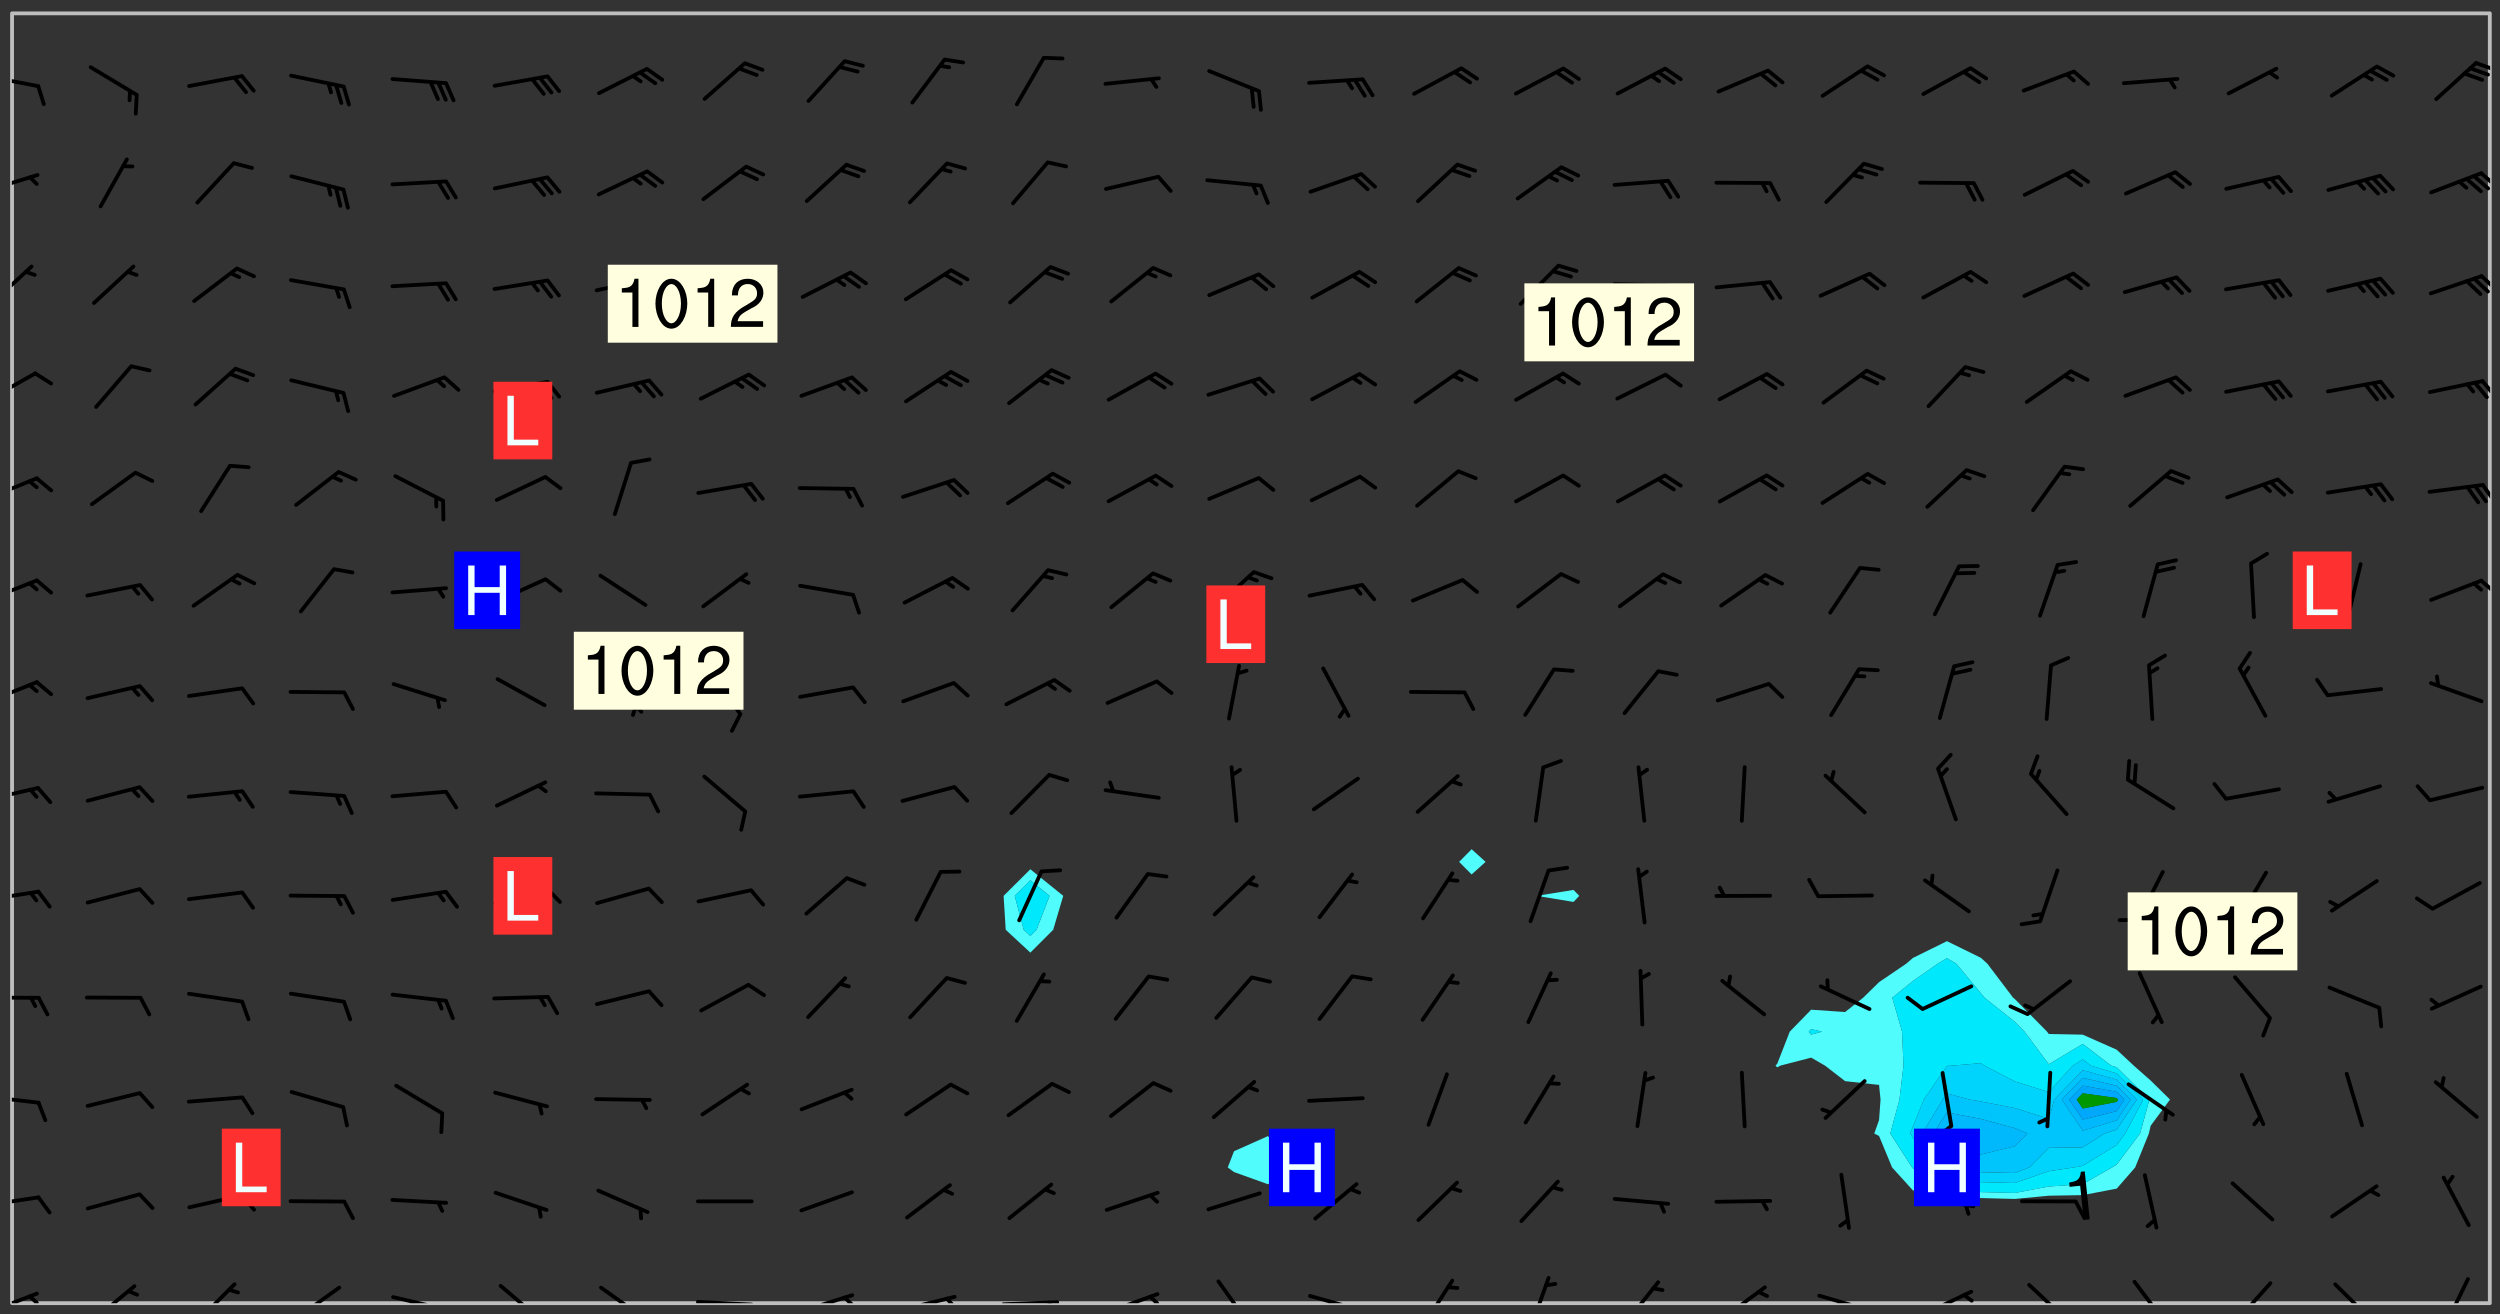 <svg xmlns="http://www.w3.org/2000/svg" role="img" xmlns:xlink="http://www.w3.org/1999/xlink" viewBox="142.45 309.95 326.84 171.84"><rect x="142.45" y="309.95" width="326.84" height="171.84" fill="#333333" stroke="none"/><defs><clipPath id="a"><path d="M144 311.672h1v168.656h-1zm0 0"/></clipPath><clipPath id="b"><path d="M144 311.672h324v168.656H144zm0 0"/></clipPath><clipPath id="c"><path d="M467 311.672h1v168.656h-1zm0 0"/></clipPath><clipPath id="d"><path d="M144 478h4v2.328h-4zm0 0"/></clipPath><clipPath id="e"><path d="M146 479h2v1.328h-2zm0 0"/></clipPath><clipPath id="f"><path d="M154 477h7v3.328h-7zm0 0"/></clipPath><clipPath id="g"><path d="M167 477h7v3.328h-7zm0 0"/></clipPath><clipPath id="h"><path d="M180 478h8v2.328h-8zm0 0"/></clipPath><clipPath id="i"><path d="M193 479h8v1.328h-8zm0 0"/></clipPath><clipPath id="j"><path d="M199 480h2v.328h-2zm0 0"/></clipPath><clipPath id="k"><path d="M207 477h7v3.328h-7zm0 0"/></clipPath><clipPath id="l"><path d="M220 478h8v2.328h-8zm0 0"/></clipPath><clipPath id="m"><path d="M233 479h8v1.328h-8zm0 0"/></clipPath><clipPath id="n"><path d="M246 479h9v1.328h-9zm0 0"/></clipPath><clipPath id="o"><path d="M252 479h3v1.328h-3zm0 0"/></clipPath><clipPath id="p"><path d="M260 479h8v1.328h-8zm0 0"/></clipPath><clipPath id="q"><path d="M266 479h2v1.328h-2zm0 0"/></clipPath><clipPath id="r"><path d="M273 479h8v1.328h-8zm0 0"/></clipPath><clipPath id="s"><path d="M279 479h2v1.328h-2zm0 0"/></clipPath><clipPath id="t"><path d="M286 478h9v2.328h-9zm0 0"/></clipPath><clipPath id="u"><path d="M292 479h2v1.328h-2zm0 0"/></clipPath><clipPath id="v"><path d="M301 477h6v3.328h-6zm0 0"/></clipPath><clipPath id="w"><path d="M313 479h8v1.328h-8zm0 0"/></clipPath><clipPath id="x"><path d="M319 480h2v.328h-2zm0 0"/></clipPath><clipPath id="y"><path d="M328 477h5v3.328h-5zm0 0"/></clipPath><clipPath id="z"><path d="M342 476h4v4.328h-4zm0 0"/></clipPath><clipPath id="A"><path d="M354 477h6v3.328h-6zm0 0"/></clipPath><clipPath id="B"><path d="M367 478h7v2.328h-7zm0 0"/></clipPath><clipPath id="C"><path d="M380 479h8v1.328h-8zm0 0"/></clipPath><clipPath id="D"><path d="M385 480h2v.328h-2zm0 0"/></clipPath><clipPath id="E"><path d="M393 478h8v2.328h-8zm0 0"/></clipPath><clipPath id="F"><path d="M398 479h3v1.328h-3zm0 0"/></clipPath><clipPath id="G"><path d="M407 477h7v3.328h-7zm0 0"/></clipPath><clipPath id="H"><path d="M421 477h5v3.328h-5zm0 0"/></clipPath><clipPath id="I"><path d="M434 477h6v3.328h-6zm0 0"/></clipPath><clipPath id="J"><path d="M447 477h6v3.328h-6zm0 0"/></clipPath><clipPath id="K"><path d="M461 476h5v4.328h-5zm0 0"/></clipPath><clipPath id="L"><path d="M144 466h4v2h-4zm0 0"/></clipPath><clipPath id="M"><path d="M144 453h4v2h-4zm0 0"/></clipPath><clipPath id="N"><path d="M144 440h4v1h-4zm0 0"/></clipPath><clipPath id="O"><path d="M144 426h4v2h-4zm0 0"/></clipPath><clipPath id="P"><path d="M144 412h4v3h-4zm0 0"/></clipPath><clipPath id="Q"><path d="M144 398h4v4h-4zm0 0"/></clipPath><clipPath id="R"><path d="M144 385h4v4h-4zm0 0"/></clipPath><clipPath id="S"><path d="M466 385h2v3h-2zm0 0"/></clipPath><clipPath id="T"><path d="M144 372h4v4h-4zm0 0"/></clipPath><clipPath id="U"><path d="M466 373h2v3h-2zm0 0"/></clipPath><clipPath id="V"><path d="M144 358h4v5h-4zm0 0"/></clipPath><clipPath id="W"><path d="M466 359h2v3h-2zm0 0"/></clipPath><clipPath id="X"><path d="M144 344h3v6h-3zm0 0"/></clipPath><clipPath id="Y"><path d="M466 345h2v3h-2zm0 0"/></clipPath><clipPath id="Z"><path d="M144 332h4v4h-4zm0 0"/></clipPath><clipPath id="aa"><path d="M466 332h2v3h-2zm0 0"/></clipPath><clipPath id="ab"><path d="M144 319h4v3h-4zm0 0"/></clipPath><clipPath id="ac"><path d="M465 317h3v3h-3zm0 0"/></clipPath><g id="ad" clip-path="url(#clip1)"><path fill="#fff" fill-opacity="0" fill-rule="evenodd" d="M0 0h1000v1000H0zm0 0"/><path fill="#d3d3d3" fill-opacity="0" fill-rule="evenodd" d="M162.152 355.867l-.234.293.059.234.117.172.176.234.293.348.113.059.117-.172.059-.234.176-.176.465-.176h.699l.234.293.289.816.059.176.176.23.352.234.699.699.172.176.234.348.234.41.289.582.41.465.23.234.234.176.117.23.176.293.172 1.164v.234l.059.289.059.117.117.117.348.41.117.172.176.176.176.234.117.172.172.352.059.234.234.406.234-.059-.176.176-.059.93h-.582l-.234-.113-.348.113-.117.117-.059.293-.059.176-.117.172-.465.293-.059.234-.059.113v.645l.059.172v.41l.059.059v.406l.059.406.117.176.059.059.23.641-.059.293v.699l-.059.582v.234l-.059.23-.055.352v1.922l.055.117h.426l-.367.117-.023.352.891 1.168 1.742.539 1.34.359v.539l.09.809.535.715 1.52.27.891-.086.09 1.164.535.18 1.16-.18 2.055-.984 1.16-.363 1.879-.176 1.695-.18-.18.719-1.516.086-1.25.09-.805.27-1.074.809.27.719.535.898-.18.625-.266.809.266 1.078.625.898.805.18 1.25-.18-.266.723.098.504.055.293v.172l.059.293v.406l.176.117.352.117h.406l.293-.176.113-.117.059-.117.117-.23.059-.176.352-.465.23-.176.176-.059.176.059.059.176.117.988.055.469.059.172.117.234.176.059.816.059h.289l.117.234.059.406.059.352v1.105l.117.293.117.348.289.699.176.352.582.754.352.176.172.059.469.234.641.465.348.234.293.176.293.055.23.062.816.348.293.176.113.172.352.352.117.176.523.641v.289l.059.352v.348l.059.352.059.289.117.059.172.059h.176l.582.234.176.117.176.289.176.234.113.234.293.23.117.117v.41l.059.055.289.234.234.117.059.117.117.172.059.117.23.234.059.176.234.059.117.059-.117.113-.059.117v.117l-.117.293-.117.289v.582l.176.117.117.059.059.117.117.117.113.059.176.348.059.352.059.406v.176l-.059.176-.117.699v.172l.117.176.293.293h.406l.176.117.117.172.117.293v.234h-.527l-.23-.234h-.234l-.176.059-.059.699.059.348.117.176.176.41.117.23.289.469.176.055h.523l.234.059.758.641.059.293v.234l.059.059.23.348v.352l-.117.172v.293l.293.289.293.176.172.059.293.176.293.117.582.406.289.234.293.176.219.16.016.012.23.176.641.523.176.234.117.176.176.176.113.172v.641l.117.176.469.117.582.117.234.059.23.113.293.117.113.059.586.352.289.172.176.062.176.055.176.059.699.352.289.176.234.055.289.176.234.117.641.406.293.117.172.059.234.059.41.059.23.059.234.117.059.172-.41.176.469.059.059.293.113.234.176.055.234.059.176.059.406.117.641.234.117.172.059.234v.176l-.059.117-.059.406.234.234.117.059.348.117.641.23.176.117.289.117.176.176.234.465.582 1.105.176.176.348.176.176.117.352.117 1.047.523.234.059.465.113.293.059.465.176.758.582.234.234.348.465.176.176.289.234.816.699.293.176.289.289.293.176.293.289.695.641.176.176.293.234.289.234.469.289.641.582.348.234.234.293.348.348.352.465.934.992.348.406.117.176.234.059.113.117.645.176.23.113.234.059.293.176.23.117.934.699.406.406.234.176.406.176.234.117.816.348.348.234.234.117.293.289.23.117.758.352.352.172.23.059.293.117.234.059.871.176h.816l.469.23.172.059.875.699.465.117.293.059.176.059.23.059.469.059.348.059.352.059.406.059h.293l.172.059v.23l.176.176h.293l.348.059.352.059.699.117h.641l.465-.234.293-.176.172-.117.41-.172.289-.176.934-.465.469-.293.523-.293.465-.172.465-.176 1.051-.465.289-.117.41-.117.289-.117.527-.176 1.516-.699.582-.348.289-.059.293-.059.348-.117.875-.23.352-.117h.113l.234-.059.875-.234.234-.059h.812l.352-.059.816-.117.172-.059.352-.055.293-.059.23-.059.816-.176.176-.059h.348l.234-.059.465-.117.758-.172.234-.059h.348l.41-.117.289-.059 1.285-.059h.289l.41-.059.23-.059h.176l.875-.117h.406l.41-.117h.348l.352-.113.871-.059h1.75l1.047.289.41.117.289.117.352.117.289.117 1.051.172.289.059h.293l.293.059.172.059.41.059.172.059.117.059h.117l.117.059.352.059h.113l.41.066 1.922.395 1.926.395 1.52.449 1.695.719 2.145.805 1.605-.719 1.43-.805 1.16-1.078 1.25-.449 3.035-.719 1.875-.359 2.145-1.348 2.234-1.254 2.5-1.258 1.695-.449 1.785-.18 1.16-.27.625.539 1.34-.27.715-.988.984-1.344.445-.18.805-.359 1.875-.539 1.785-.449 1.25-.27 1.16-.09 1.699-.09 1.961-.27 1.25-.09h.539l.625-.09h.891l2.145-.18 2.41-.18 2.59-.09 1.695.18 1.609.09 1.43.359 1.16.719 1.875.988 1.16 1.527.266.715.629.09.355.898.535.539.535 1.527 1.074.359h.535l-.805.535.09 1.707.715 2.695.891.805.895.988.715 1.258 1.785.539 1.52-.18.355 1.344 1.609-.805.98-.539.27.27.316-.215.219-.145.801.449.449-.359h.355l.535-.27.539-.719.535-.27.625-.988 1.16.449.84.371 1.395.617 1.695-.18h1.605l1.785.09.18-1.707.535-1.344.805.27.492.848.402.406-.09.539v.359l.715.449.711-.27h1.43l.359.988.445 1.258.715 1.344 1.25.629 1.695.629.715-.18.18-.539.98-.09.449.359.086 1.258-.266.629-.535.18v.539l.715.984.266.539.984.988.801 1.078-.266.359-.09.898-.625 2.332-.355 2.066-.09 1.793-.18.719-.09.539v1.438l-.98 1.883-.359 1.707-.535.898-.805 1.168-.266.539 2.055 1.254.086.359-.355.539-.09-.18v.809l.09 1.438-.445.715-1.074.094-.266.715.535.898.805.719 1.16.809 1.34.27.445.359-.355.449-1.789-.09-1.25-.449-.715-.719-.625-.09-.176 3.59-.188 1.309h89.359V311.703h-55.27v49.082l.762.125 3.289.543 2.023 2.836v2.754l2.352.332 2.348.332h4.051l-1.379 4.16-2.023.707-2.023.703-.543.344-2.594 1.617-.188.117-2.023-2.078-.73-2.742-2.672-2.078-1.375-3.5-.066-.082-1.957-2.672 2.75-1.418v-49.082H294.422v91.414l.117.031.133.012.074.074.105.047.09.059.086.059.09.059.297.297.059.09.031.117.027.117.016.137-.031.117-.059.09-.059.086-.043.105-.047.102-.027.121v.145l.176.27.148.148.074.086.074.074.043.105.062.09.059.086.043.105.059.09.047.102.043.105.059.086.117.18.074.074.062.086.059.09.043.105.059.09.059.086.062.09.059.09.043.102.117.18.074.074.059.086.074.074.09.059.105.047h.148l.133-.016.133.016.102-.047.074-.074.047-.102-.016-.133v-.148l-.047-.105-.027-.117-.047-.102-.027-.121-.043-.102-.062-.09-.043-.102-.043-.105-.031-.117-.016-.133-.012-.137.086-.059.059-.086.121-.031.043.105.016.133v.117l.059.102.059.09.09.059.148.148.059.09.043.105-.012.102.086.059.105.047.086.059.09.059.074.074-.117.027-.105.047-.086.059-.074.074-.059.09-.062.086-.027.121-.047.102-.043.105-.031.117-.012.133-.016.133v.148l.027.117.047.105.043.102.059.09.074.074.09.059.074.074.09.059.059.09.043.105.047.102.117.031.133.016h.148l.117-.031.105.043.043.105.047.102.027.121L299.5 410l.027.117.031.121.027.117.105.043.102.047.133-.016.148.148.062.086.074.074.07.074.09.062.105.043.102.043.117.031.137.016.117-.031.074-.074.027-.117-.012-.133-.031-.121-.027-.117.043-.105h.117l.09.062.117.027h.148l.133.016h.148l.133.016.133-.016h.148l.133-.016.133-.012.137.012.117-.027.133-.016.191-.059-.059.176-.016.133-.027.121-.016.133-.059.086-.133.016-.105.047-.105.043-.117.031-.117.027-.266.031h-.148l-.133.016-.074.074.059.086.148.148.117.18.074.07.09.062.09.059.086.059.09.059.102.043.105.062.105.043.086.059.105.047.102.043.18.117.059.09-.043.102-.047.105.016.133.223.223.059.09.043.102.031.121.043.102.016.133.031.117.012.137.031.117.148.148.102.043.105.043.117.031.133.016.137.016h.117l.117-.031.09-.059.043-.105.047-.102.043-.105.031-.117.012-.133v-.148l-.012-.133-.016-.133-.031-.117-.043-.105-.047-.105-.043-.102-.043-.105-.016-.133.016-.133.027-.117.031-.117.027-.121.047-.102.09-.059.086-.062.074-.074.09-.059.223-.223.059-.086.074-.074.117-.18.059-.086v-.148l-.074-.074-.102-.047-.105-.043-.102-.043-.059-.09-.047-.105-.027-.117.09-.059.117-.031.102-.043.18-.117.148-.148.012-.133-.012-.105-.09-.059-.133.016h-.148l-.133.016-.133-.016-.121-.031-.086-.059-.074-.074-.059-.09-.062-.086-.117-.18-.059-.086.031-.121.086-.059.121-.031.059-.086v-.121l-.031-.117-.059-.09-.059-.086-.047-.105-.027-.117-.016-.133.059-.09.074-.074.09-.059.117-.18.074-.074.059-.086.148-.148.121-.031.133-.016.133.016.074.074.043.105.016.133-.031.117-.117.031-.133.012-.148.148-.043.105-.047.102-.027.121-.031.117v.148l.031.117.043.105.059.09.074.07.074.074.117.031.121.027.117-.027.133-.016h.117l.09.059.074.074.047.105.059.086.102.047.133.016.105.043.086.059-.012.105-.074.074-.18.117-.059.09-.09.059-.07.074-.074.074-.062.09-.027.117-.016.133.016.133-.016.133v.148l.016.133.027.117.031.121.074.074.09.059.086.059.09.059.117.031v.086l-.102.047-.09.059-.266.031-.117.027h-.148l-.105.043-.102.047-.059.09-.062.234-.012.133-.031.121-.016.133v.293l-.012.133.012.137.016.133.133.016.133.012.121.031.086.059.074.074.047.105.043.102.016.133v.445l-.016.133v.445l.031.266.027.117.016.133.031.117.086.211.031.266v.148l-.031.117-.027.117-.031.121-.027.117-.031.117-.031.121-.012.133-.016.133.09.059.117-.031.102.016.047.105-.031.266v.441l-.043.105-.047.105-.043.102-.043.105-.059.086-.031.121-.043.117-.031.117-.016.133.016.133.059.09.105.047.086.059.059.086-.012.137-.031.117-.043.102v.445l-.016.133v.148l-.031.117-.043.105-.027.117-.047.105-.043.102-.031.121-.027.117-.031.133-.031.117-.027.117-.043.105-.031.117-.031.121-.012.133-.016.133v.297l.027.117v.148l.047.398.027.117.059.09.121.031h.148l.133-.016.059.09v.117l-.059.09-.09.059-.102.043-.105.047-.09.059-.086.059-.137.016-.117-.031-.133-.016-.102.047-.062.086-.012.137-.016.133-.031.117-.027.117-.016.133-.031.121v.297l.016.133.031.117v.148l.012.133v.148l-.027.117-.047.102-.027.121-.031.117-.059.09-.074.074-.102.043-.105.047-.117.027-.121.031-.102-.047.059-.086.105-.047.027-.117.031-.117.027-.121.031-.117v-.148l.016-.133-.031-.117-.043-.105-.105.016-.074.074-.102.043-.09.062-.074.074-.043.102-.016.133-.031.117L304.25 426l-.031.117-.027.117-.031.121-.027.117-.031.117-.043.105-.09.059h-.09l-.117-.031-.031-.086.016-.137-.031-.117v-.148l-.012-.133v-.148l-.062-.234-.027-.121-.043-.102-.047-.105-.059-.086-.059-.09-.043-.105-.062-.086-.148-.148-.07-.074-.105-.047-.105-.043-.102-.043-.297-.297-.09-.074-.086-.059-.105-.043-.09-.062-.086-.059-.105-.043-.09-.059-.086-.062-.074-.07-.105-.047-.086-.059-.105-.043-.09-.062-.102-.043-.105-.043-.086-.059-.105-.047-.105-.043-.102-.047-.09-.059-.102-.043-.105-.043-.09-.062-.117-.027-.133-.016-.133.016H299.75l-.133.016-.117-.031-.09-.059-.074-.074-.09-.059-.102-.047h-.148l-.121-.027-.102-.043-.074-.074-.117-.18-.09-.059-.102-.043-.09-.062-.105-.043-.09-.059-.086-.059-.105-.047-.059-.086-.059-.09-.043-.105-.047-.102-.074-.074-.086-.059-.074-.074-.09-.059-.223-.223-.043-.105-.031-.266.105-.043h.145l.105.043.074.074.09.059.086.059.105.047.09.059.148.148.07.074.148.148.062.086.074.074.086.059.074.074.09.062.09.059.086.059.27.176.102.047.105.043.102.043.047-.074.059-.086.074-.074.07-.074.105.043.074.074.059.09.043.102.047.105.043.105.121.027.117-.027.074-.09.043-.105.059-.09.074-.074.105-.043.117-.027.133.012.09.059.148.148.059.09.043.105.047.102.043.105.043.102.105.047.105.043.133.016.086-.059.059-.09.074-.074.105-.043.117.027.105.047.102.043.105.043.102.047.18.117v.117l-.016.133.016.133.016.137.059.086.102.047.121.027.117.031h.148l.117-.031.059-.09.18-.117.059-.09.074-.074.059-.086.117-.18.18-.117.117.031.09.059.043.074-.016.133v.117l.09.059h.148l.133-.016.133-.012.266-.031.105-.043.117-.031.121-.027.074-.074.07-.074.062-.09-.016-.105-.047-.102-.102-.043-.105-.016-.117.027-.266.031h-.148l-.074-.074-.09-.059-.117-.031-.117-.027-.133-.016h-.148l-.133.016h-.297l-.105-.047-.148-.148-.043-.102-.059-.09.223-.223.086-.059.105-.043.117-.031.133-.016.133.016.137.016.102.043.133-.012.09-.062.102-.043.062-.09-.047-.102-.09-.059-.117-.031-.102-.043-.059-.09-.062-.09v-.117l.016-.133.105-.047.074-.07v-.121l-.09-.059-.031-.117.09-.059.074-.074.043-.105.059-.09.047-.102.016-.133v-.148l-.047-.105-.043-.102-.09-.059-.133-.016-.102-.043-.137-.016-.117-.031h-.445l-.133-.016-.133-.012-.133-.016-.117-.031h-.148l-.133-.016-.133-.012-.266-.031-.121-.043-.086-.059-.074-.074v-.148l.012-.133.105-.047.102-.043.133-.016h.152l.133-.016h.293l.121.031.102.043.09.059.234.062.121-.047.09-.059.102-.043.133-.016.105.043.102.047.133.012.121-.027h.145l.121-.031.117-.027.105-.047.074-.074.086-.059.148-.148.059-.086.047-.105.027-.117.016-.105-.102-.043-.09-.059-.117-.031-.105-.043-.09-.062-.074-.086-.074-.074-.102-.043-.105-.047-.102-.043-.059-.09-.047-.102-.086-.211-.062-.086-.059-.09-.074-.074-.086-.059h-.27l-.117.031-.09.059-.102.043-.133.016-.105-.016-.027-.117-.062-.09-.117-.031-.102-.043-.148-.148-.031-.117-.016-.105.074-.074.18-.117.117-.027.117-.031.137.016.102.043.105.043.102.047.105.043.117.031.133.016.117.027.133.016.105-.016.09-.059-.074-.074-.105-.043-.074-.074-.074-.09-.148-.148-.086-.059-.09-.059-.074-.074-.09-.059-.102-.047-.121-.027-.102-.047-.105-.043-.117-.031-.102-.043-.121-.031h-.148l-.117.031-.105.043-.086.062-.18.117-.086.059-.09.059-.105.047-.086.059-.105.043-.102.043-.105.047-.074.074-.059.09-.059.086-.047.105-.059.086-.074.074-.133-.012-.117-.031h-.117l-.074.074-.09.059-.074.074-.09.059-.086.059-.105.047-.102.043-.137.016-.102-.043-.148-.148-.105-.047h-.086l-.105.047-.102.043-.121.031-.117-.031-.074-.074v-.117l.031-.121.074-.07.059-.09.074-.074.117-.031.105-.043h.293l.133-.016.137-.016.102-.043.09-.059.102-.047.09-.059.133-.012.09.059.133.012.09-.059.086-.059.105-.043.09-.059.086-.062.09-.059.148-.148.059-.086.059-.09.105-.043.133-.016.117.027.121.031.059-.059.059-.09.031-.266.027-.117.105.012.133.016.102-.043.09-.059.059-.09.074-.074.059-.09.047-.102.012-.133-.012-.133-.047-.105-.148-.148-.059-.09-.059-.086-.043-.105v-.445l.016-.133v-.148l.012-.133-.059-.059-.09.059-.102-.043-.18-.117-.086-.059-.062-.09-.059-.09-.074-.074-.086-.059-.121.031-.102.012-.105.047-.086.059-.105.043-.148.148-.09.059-.086.059-.09.062-.105.043-.133.016v-.121l.105-.043.117-.031.074-.07.043-.105v-.148l-.027-.117-.148-.148-.133-.016h-.148l-.117.031-.105.043-.102.043-.09.062-.117.027-.074-.074.012-.133-.043-.102-.043-.105-.09-.059-.117.027-.121.031-.117.031-.102.043-.121.031-.102.043-.105.043-.09.059-.102.016v-.117l.016-.133-.059-.09-.074.043-.148.148-.059.09-.074.074-.047.105-.043.102-.074.074-.059.09-.074.074-.059.086-.074.074-.09.062-.074.07-.074.074-.102.016-.133.016-.105-.043v-.121l.148-.148.043-.102.059-.09.047-.102.043-.105.059-.09.031-.117.043-.102.031-.121.027-.117.047-.105.043-.102.043-.105.074-.07.09-.062.09-.059.102-.043h.297l.266-.031.105-.043-.074-.074-.117-.031-.105-.043-.09-.059-.102-.047-.09-.059-.102-.043-.105-.043-.09-.062-.086-.059-.105-.043-.102-.043-.121-.031-.117-.031-.102-.043L297.5 410.25l-.102-.043-.09-.059-.043-.105-.016-.133.102-.043.133-.016.137.016.133-.016.102-.043.059-.09.016-.105-.09-.059-.074-.074-.102-.043-.09-.059-.148-.148-.043-.105-.016-.133v-.293l-.059-.09-.09-.059-.074-.074-.043-.105-.031-.117-.059-.09-.074-.074-.117-.027-.074-.074-.09-.059-.09-.062-.086-.059-.074-.074-.059-.086-.047-.105-.086-.059-.148-.148-.195-.059-.133.016-.102.043-.074.074-.047.102-.043.105-.059.09-.059.086-.297.297-.09.059h-.086l-.062-.086-.043-.105.031-.117.059-.09.027-.117-.012-.133-.09-.062-.105.047-.117.027-.117.031-.27.176-.102.047-.117.027-.105.047-.09.059-.102.043-.059-.086-.047-.105.016-.133.047-.105.07-.074.074-.07.059-.09v-.148l-.043-.105h-.238l-.102.047-.031.117-.027.117-.031.121-.074.043-.133.016-.074-.047-.043-.102-.043-.105-.047-.102-.043-.105-.121.031-.102.043-.133.016-.117.031-.105.043-.09.059-.102.047-.121.027-.133.016-.102-.043-.059-.09-.047-.105-.043-.102-.043-.105v-.117l.059-.09.086-.059.18-.117.102-.047.105-.043.105-.059.102-.043.09-.062.102-.043.105-.059.102-.047.09-.059.105-.043.102-.043.09-.062.102-.043.137-.016.117.031.102.043.121.031.102.043.105.047.102.043.105.043.102.047.105.043.102.043.105.047.086.059.105.043.117.031.105.043.102.047.09.059.105.043.102.043.105.047.117.027.102.047.121.027h.148l.086-.059.016-.102.059-.09-.027-.117-.074-.074-.117-.18-.074-.074-.09-.074-.18-.117-.086-.059-.105-.043-.102-.047-.27-.176-.059-.09-.074-.074-.059-.09-.043-.102-.031-.117-.016-.137v-.562l-.012-.133-.016-.133-.031-.117-.016-.133-.012-.133-.031-.121-.223-.223-.059-.086-.016-.105.031-.117.133-.016v-91.414H172.992v1.453l-.059.234-.352 1.051-.172.523-.117.348-.176.41-.117.172-.234.293-.23.059h-.352l-.117.059-.23.406v.293l.117.176.23.23.117.234.641.758.293.465.176.234.23.352.234.348.641.816.176.465.172.41.117.695.176.469.117 1.398.059.465v.875l.117 1.047v4.781l-.059.465-.352 1.281-.176.523-.113.41-.352.93L172.934 336l-.234.582-.117.176-.172.348-.176.406-.352.816-.059.293-.113.293-.117.289-.059.176-.117.875-.059.406-.059.117-.059.176-.059.172-.23.527-.117.172v.234l-.117.234-.059.172-.176.586v.289l-.059.176v.293l-.059.113-.059.527v.172l-.055.234v2.621l-.176.816-.117.176-.176.234-.117.172-.113.234-.586.934-.23.289-.293.465-.176.234-.289.352-.352.699-.113.23-.176.41-.176.23-.406.527-.816.699-.293.172-.289.234-.176.117-.176.176-.523.406-.527.176-.172.176-.234.055-.641.176h-.758m12.211 31.023l-1.074.449.359.895 1.25-.715.445-.539-.98-.09"/><path fill="#d3d3d3" fill-opacity="0" fill-rule="evenodd" d="M201.508 416.598h-.895l.449.629.98.359.805-.09.445-.988-.176.09-.715-.355-.895.355m154.621 59.07l-.059-.523v-.293l.113-.293.059-.23.469-.469h.113l.117-.113.117-.059h.176l.234-.059h.348l.234.059.117.059.23.172.059.176.117.582v.293l-.117.176-.172.289-.176.176-.527.523-.23.234-.117.059h-.176l-.117-.059-.406-.293-.176-.117-.117-.059-.059-.113-.055-.117m6.641-10.957l-.059-.172v-1.109l.059-.172.176-.059.172-.059h.176l.234-.059.117.059.059.699-.059.172-.117.176-.117.059-.234.523-.113.059h-.234l-.059-.117m9.613-14.391l-.117-.176v-.699l.293-.875.117-.172.176-.352.113-.23.117-.293.352-.758.117-.23.172-.234h.176l.117-.059h.641l.117.059.234.234.172.113.352.293.117.117.113.176v.113l.117.059.117.117v.699l-.059.176v.23l-.059.176-.348 1.051-.117.23-.117.234-.117.059-.23.234-.641.289h-.875l-.41-.117-.641-.465"/><path fill="none" stroke="#bebebe" stroke-linecap="round" stroke-linejoin="round" stroke-miterlimit="10" stroke-width=".5" d="M467.957 311.695H144.027v168.625h323.93v-168.625"/><g clip-path="url(#a)"><path fill="#fff" fill-opacity="0" fill-rule="evenodd" d="M144 475.891v4.438h.004H144V311.672h.004H144v164.219"/></g><g clip-path="url(#b)"><path fill="#fff" fill-opacity="0" fill-rule="evenodd" d="M144.004 480.328V311.672h133.148v111.922l-3.496 3.477.277 4.438 3.219 2.984 2.984-2.984 1.316-4.438-4.301-3.477V311.672h31.066v146.805l-4.438 1.977-.82 2.121.82.605 4.438 1.594 3.109-2.199-3.109-4.098V311.672h26.629v109.301l-1.641 1.656 1.641 1.645 1.824-1.645-1.824-1.656V311.672h13.316v114.621l-4.438.715-.062.062.062.062 4.438.73.754-.793-.754-.777v-114.621h48.82V432.992l-4.438 2.188-.895.766-3.543 2.406-2.07 2.031-2.367 1.875-4.438-.305-2.797 2.867-1.645 4.215-.223.227.223.223.41-.223 4.031-1.047 1.812 1.047 2.625 2.027 4.438.496.195 1.914-.195 2.68-.625 1.758.625.324 1.707 4.113 2.73 3.008 4.438.824 4.441.172 4.438.113 4.438-.422 4.438-.078 4.441-.848 2.414-2.77 1.793-4.438.23-1.008 2.531-3.43-2.531-2.488-2.207-1.949-2.23-2.078-4.441-1.969-4.438-.086-.227-.309-4.211-4.258-.227-.18-3.359-4.438-.852-.773-4.441-2.18V311.672h71.012v168.656H144.004"/></g><path fill="#50fcfc" fill-rule="evenodd" d="M273.934 431.508l-.277-4.438 3.496-3.477v1.441l-2.043 2.035 1.172 4.438.871.805.805-.805 1.711-4.438-2.516-2.035v-1.441l4.301 3.477-1.316 4.438-2.984 2.984-3.219-2.984"/><path fill="#00e8fc" fill-rule="evenodd" d="M276.281 431.508l-1.172-4.438 2.043-2.035 2.516 2.035-1.711 4.438-.805.805-.871-.805"/><path fill="#50fcfc" fill-rule="evenodd" d="M303.781 463.18l-.82-.605.82-2.121 4.438-1.977 3.109 4.098-3.109 2.199-4.438-1.594m31.066-38.906l-1.641-1.645 1.641-1.656 1.824 1.656-1.824 1.645m8.879 2.859l-.062-.062.062-.062 4.438-.715.754.777-.754.793-4.438-.73m31.066 22.352l-.223-.223.223-.227 1.645-4.215 2.797-2.867v2.543l-.32.324.32.387 1.426-.387-1.426-.324v-2.543l4.438.305 2.367-1.875 2.07-2.031 3.543-2.406.895-.766 4.438-2.188v2.223l-1.223.73-3.215 2.25-2.711 2.188 1.281 4.438.188 4.441-.527 4.438-1.199 4.438 2.848 4.438.121.137 4.438 2.734 4.441.355 4.438.109 4.438-.84 4.438-.312 3.828-2.184.613-.375 3.051-4.062 1.23-4.438-4.281-4.219-.73-.219-3.711-2.836-4.438 2.664-3.176-4.27-1.262-1.277-3.961-3.16-.477-.574-3.215-3.863-1.227-.73v-2.223l4.441 2.18.852.773 3.359 4.438.227.18 4.211 4.258.227.309 4.438.086 4.441 1.969 2.23 2.078 2.207 1.949 2.531 2.488-2.531 3.43-.23 1.008-1.793 4.438-2.414 2.77-4.441.848-4.438.078-4.438.422-4.438-.113-4.441-.172-4.438-.824-2.73-3.008-1.707-4.113-.625-.324.625-1.758.195-2.68-.195-1.914-4.438-.496-2.625-2.027-1.812-1.047-4.031 1.047-.41.223"/><path fill="#00e8fc" fill-rule="evenodd" d="M379.234 445.207l-.32-.387.32-.324 1.426.324-1.426.387m13.191 17.367l-2.848-4.438 1.199-4.438.527-4.438-.188-4.441-1.281-4.438 2.711-2.188 3.215-2.25 1.223-.73 1.227.73 3.215 3.863.477.574 3.961 3.16 1.262 1.277 3.176 4.27 4.438-2.664v2.02l-1.301.816-3.137 3.473-4.438-1.406-3.98-2.066-.457-.324-3.648.324-.793.043-3.023 4.395-1.414 3.504-.391.934.391.602 2.449 3.836 1.988 1.27 4.441.66 4.438.102 4.438-1.535 3.289-.496 1.148-.207 4.441-2.734 1.121-1.496 2.344-4.438-3.465-3.414-3.371-1.023-1.07-.816v-2.02l3.711 2.836.73.219 4.281 4.219-1.23 4.438-3.051 4.062-.613.375-3.828 2.184-4.438.312-4.438.84-4.438-.109-4.441-.355-4.438-2.734-.121-.137"/><path fill="#00d4fc" fill-rule="evenodd" d="M392.547 458.738l-.391-.602.391-.934 1.414-3.504 3.023-4.395.793-.043 3.648-.324.457.324 3.98 2.066 4.438 1.406 3.137-3.473 1.301-.816v1.414l-3.723 3.84-.715 2.52-4.438-1.398-4.438-.863-1.5-.258-2.941-.801-.547.801-2.68 4.438 3.227 4.066 1.336.371 3.105.633 4.438.098 1.891-.73 2.547-2.555 4.438-.07 2.855-1.812 1.586-.504 2.648-3.934-2.648-2.609-4.441-1.23v-1.414l1.07.816 3.371 1.023 3.465 3.414-2.344 4.438-1.121 1.496-4.441 2.734-1.148.207-3.289.496-4.438 1.535-4.438-.102-4.441-.66-1.988-1.27-2.449-3.836"/><path fill="#00c4fc" fill-rule="evenodd" d="M396.984 462.203l-3.227-4.066 2.68-4.438.547-.801v2.488l-1.805 2.75 1.805 2.273 4.441.48 4.438-1.086 1.66-1.668-1.66-.695-4.438-1.211-4.441-.844v-2.488l2.941.801 1.5.258 4.438.863 4.438 1.398.715-2.52 3.723-3.84v1.008l-2.746 2.832 2.746 4.078 4.441-1.355 1.832-2.723-1.832-1.805-4.441-1.027v-1.008l4.441 1.23 2.648 2.609-2.648 3.934-1.586.504-2.855 1.812-4.438.07-2.547 2.555-1.891.73-4.438-.098-3.105-.633-1.336-.371"/><path fill="#00b8fc" fill-rule="evenodd" d="M396.984 460.41l-1.805-2.273 1.805-2.75v2.172l-.379.578.379.48 2.766-.48-2.766-.578v-2.172l4.441.844 4.438 1.211 1.66.695-1.66 1.668-4.438 1.086-4.441-.48"/><path fill="#00a8fc" fill-rule="evenodd" d="M396.984 458.617l-.379-.48.379-.578 2.766.578-2.766.48"/><path fill="#00b8fc" fill-rule="evenodd" d="M414.738 457.777l-2.746-4.078 2.746-2.832v1.008l-1.77 1.824 1.77 2.625 4.441-1.113 1.016-1.512-1.016-1.004-4.441-.82v-1.008l4.441 1.027 1.832 1.805-1.832 2.723-4.441 1.355"/><path fill="#00a8fc" fill-rule="evenodd" d="M414.738 456.324l-1.77-2.625 1.77-1.824v1.008l-.793.816.793 1.176 4.441-.875.199-.301-.199-.199-4.441-.617V451.875l4.441.82 1.016 1.004-1.016 1.512-4.441 1.113"/><path fill="#009800" fill-rule="evenodd" d="M414.738 454.875l-.793-1.176.793-.816 4.441.617.199.199-.199.301-4.441.875"/><g clip-path="url(#c)"><path fill="#fff" fill-opacity="0" fill-rule="evenodd" d="M467.996 480.328H468V311.672h-.004H468v168.656h-.004"/></g><path fill="#fff" fill-opacity="0" fill-rule="evenodd" d="M411.852 471.59l5.809-.602-1.027-9.906-5.809.602 1.027 9.906"/><path fill-rule="evenodd" d="M414.492 463.145l.508-.051.648 6.262-.781.078-.465-4.465-1.379.145-.059-.555.551-.121.246-.078.219-.113.188-.164.152-.227.109-.305.062-.406"/><g clip-path="url(#d)"><path fill="none" stroke="#000" stroke-linecap="round" stroke-linejoin="round" stroke-miterlimit="10" stroke-width=".5" d="M147.281 479.07l-6.562 2.516"/></g><g clip-path="url(#e)"><path fill="none" stroke="#000" stroke-linecap="round" stroke-linejoin="round" stroke-miterlimit="10" stroke-width=".5" d="M146.324 479.438l.926.805"/></g><g clip-path="url(#f)"><path fill="none" stroke="#000" stroke-linecap="round" stroke-linejoin="round" stroke-miterlimit="10" stroke-width=".5" d="M160.027 478.098l-5.426 4.465"/></g><path fill="none" stroke="#000" stroke-linecap="round" stroke-linejoin="round" stroke-miterlimit="10" stroke-width=".5" d="M159.238 478.746l1.133.469"/><g clip-path="url(#g)"><path fill="none" stroke="#000" stroke-linecap="round" stroke-linejoin="round" stroke-miterlimit="10" stroke-width=".5" d="M173.117 477.848l-4.973 4.961"/></g><path fill="none" stroke="#000" stroke-linecap="round" stroke-linejoin="round" stroke-miterlimit="10" stroke-width=".5" d="M172.395 478.57l1.172.359"/><g clip-path="url(#h)"><path fill="none" stroke="#000" stroke-linecap="round" stroke-linejoin="round" stroke-miterlimit="10" stroke-width=".5" d="M186.801 478.285l-5.715 4.09"/></g><g clip-path="url(#i)"><path fill="none" stroke="#000" stroke-linecap="round" stroke-linejoin="round" stroke-miterlimit="10" stroke-width=".5" d="M200.68 481.129l-6.84-1.602"/></g><g clip-path="url(#j)"><path fill="none" stroke="#000" stroke-linecap="round" stroke-linejoin="round" stroke-miterlimit="10" stroke-width=".5" d="M199.688 480.898l.312 1.184"/></g><g clip-path="url(#k)"><path fill="none" stroke="#000" stroke-linecap="round" stroke-linejoin="round" stroke-miterlimit="10" stroke-width=".5" d="M213.25 482.605l-5.352-4.555"/></g><g clip-path="url(#l)"><path fill="none" stroke="#000" stroke-linecap="round" stroke-linejoin="round" stroke-miterlimit="10" stroke-width=".5" d="M226.754 482.367l-5.727-4.074"/></g><g clip-path="url(#m)"><path fill="none" stroke="#000" stroke-linecap="round" stroke-linejoin="round" stroke-miterlimit="10" stroke-width=".5" d="M240.715 480.504l-7.02-.352"/></g><g clip-path="url(#n)"><path fill="none" stroke="#000" stroke-linecap="round" stroke-linejoin="round" stroke-miterlimit="10" stroke-width=".5" d="M253.871 479.277l-6.703 2.102"/></g><g clip-path="url(#o)"><path fill="none" stroke="#000" stroke-linecap="round" stroke-linejoin="round" stroke-miterlimit="10" stroke-width=".5" d="M252.898 479.582l.871.863"/></g><g clip-path="url(#p)"><path fill="none" stroke="#000" stroke-linecap="round" stroke-linejoin="round" stroke-miterlimit="10" stroke-width=".5" d="M267.246 479.492l-6.824 1.672"/></g><g clip-path="url(#q)"><path fill="none" stroke="#000" stroke-linecap="round" stroke-linejoin="round" stroke-miterlimit="10" stroke-width=".5" d="M266.254 479.734l.82.914"/></g><g clip-path="url(#r)"><path fill="none" stroke="#000" stroke-linecap="round" stroke-linejoin="round" stroke-miterlimit="10" stroke-width=".5" d="M280.66 480.195l-7.02.266"/></g><g clip-path="url(#s)"><path fill="none" stroke="#000" stroke-linecap="round" stroke-linejoin="round" stroke-miterlimit="10" stroke-width=".5" d="M279.641 480.234l.617 1.062"/></g><g clip-path="url(#t)"><path fill="none" stroke="#000" stroke-linecap="round" stroke-linejoin="round" stroke-miterlimit="10" stroke-width=".5" d="M293.77 479.137l-6.609 2.383"/></g><g clip-path="url(#u)"><path fill="none" stroke="#000" stroke-linecap="round" stroke-linejoin="round" stroke-miterlimit="10" stroke-width=".5" d="M292.809 479.484l.91.824"/></g><g clip-path="url(#v)"><path fill="none" stroke="#000" stroke-linecap="round" stroke-linejoin="round" stroke-miterlimit="10" stroke-width=".5" d="M305.824 483.188l-4.086-5.719"/></g><g clip-path="url(#w)"><path fill="none" stroke="#000" stroke-linecap="round" stroke-linejoin="round" stroke-miterlimit="10" stroke-width=".5" d="M320.477 481.281l-6.762-1.906"/></g><g clip-path="url(#x)"><path fill="none" stroke="#000" stroke-linecap="round" stroke-linejoin="round" stroke-miterlimit="10" stroke-width=".5" d="M319.492 481.004l.262 1.199"/></g><g clip-path="url(#y)"><path fill="none" stroke="#000" stroke-linecap="round" stroke-linejoin="round" stroke-miterlimit="10" stroke-width=".5" d="M332.316 477.375l-3.812 5.906"/></g><path fill="none" stroke="#000" stroke-linecap="round" stroke-linejoin="round" stroke-miterlimit="10" stroke-width=".5" d="M331.762 478.234l1.223.105"/><g clip-path="url(#z)"><path fill="none" stroke="#000" stroke-linecap="round" stroke-linejoin="round" stroke-miterlimit="10" stroke-width=".5" d="M344.91 477.02l-2.367 6.617"/></g><path fill="none" stroke="#000" stroke-linecap="round" stroke-linejoin="round" stroke-miterlimit="10" stroke-width=".5" d="M344.566 477.984l1.215-.18"/><g clip-path="url(#A)"><path fill="none" stroke="#000" stroke-linecap="round" stroke-linejoin="round" stroke-miterlimit="10" stroke-width=".5" d="M359.234 477.582l-4.387 5.492"/></g><path fill="none" stroke="#000" stroke-linecap="round" stroke-linejoin="round" stroke-miterlimit="10" stroke-width=".5" d="M358.594 478.383l1.207.227"/><g clip-path="url(#B)"><path fill="none" stroke="#000" stroke-linecap="round" stroke-linejoin="round" stroke-miterlimit="10" stroke-width=".5" d="M373.188 478.25l-5.664 4.156"/></g><path fill="none" stroke="#000" stroke-linecap="round" stroke-linejoin="round" stroke-miterlimit="10" stroke-width=".5" d="M372.363 478.855l1.105.531"/><g clip-path="url(#C)"><path fill="none" stroke="#000" stroke-linecap="round" stroke-linejoin="round" stroke-miterlimit="10" stroke-width=".5" d="M387.043 481.32l-6.742-1.98"/></g><g clip-path="url(#D)"><path fill="none" stroke="#000" stroke-linecap="round" stroke-linejoin="round" stroke-miterlimit="10" stroke-width=".5" d="M386.062 481.031l.246 1.199"/></g><g clip-path="url(#E)"><path fill="none" stroke="#000" stroke-linecap="round" stroke-linejoin="round" stroke-miterlimit="10" stroke-width=".5" d="M400.16 478.824l-6.348 3.008"/></g><g clip-path="url(#F)"><path fill="none" stroke="#000" stroke-linecap="round" stroke-linejoin="round" stroke-miterlimit="10" stroke-width=".5" d="M399.238 479.262l.984.734"/></g><g clip-path="url(#G)"><path fill="none" stroke="#000" stroke-linecap="round" stroke-linejoin="round" stroke-miterlimit="10" stroke-width=".5" d="M412.871 482.723l-5.141-4.789"/></g><g clip-path="url(#H)"><path fill="none" stroke="#000" stroke-linecap="round" stroke-linejoin="round" stroke-miterlimit="10" stroke-width=".5" d="M425.73 483.137l-4.227-5.613"/></g><g clip-path="url(#I)"><path fill="none" stroke="#000" stroke-linecap="round" stroke-linejoin="round" stroke-miterlimit="10" stroke-width=".5" d="M439.277 477.711l-4.691 5.234"/></g><g clip-path="url(#J)"><path fill="none" stroke="#000" stroke-linecap="round" stroke-linejoin="round" stroke-miterlimit="10" stroke-width=".5" d="M452.746 482.801l-4.996-4.941"/></g><g clip-path="url(#K)"><path fill="none" stroke="#000" stroke-linecap="round" stroke-linejoin="round" stroke-miterlimit="10" stroke-width=".5" d="M462.023 483.488l3.078-6.32"/></g><g clip-path="url(#L)"><path fill="none" stroke="#000" stroke-linecap="round" stroke-linejoin="round" stroke-miterlimit="10" stroke-width=".5" d="M147.477 466.492l-6.953 1.043"/></g><path fill="none" stroke="#000" stroke-linecap="round" stroke-linejoin="round" stroke-miterlimit="10" stroke-width=".5" d="M147.477 466.492l1.457 1.973m11.773-2.375l-6.781 1.848m6.781-1.848l1.68 1.789m11.672-1.641l-6.855 1.551m6.855-1.551l1.602 1.859m11.797-1.059l-7.023-.051m7.023.051l1.137 2.176m12.176-2.012l-7.02-.379m5.996.324l.52 1.113m13.641-.125l-6.66-2.246m5.691 1.918l.199 1.211m13.973-.602l-6.438-2.809m5.5 2.402l.098 1.223m14.449-2.219h-7.027m20.137-1.188l-6.613 2.371m19.422-3.305l-5.605 4.238m4.793-3.621l1.109.516m12.957-1.211l-5.48 4.395m4.684-3.754l1.129.484m13.574-.047l-6.664 2.238m5.695-1.91l.891.844m13.418-1.098l-6.711 2.09m19.367-3.297l-5.395 4.504m4.609-3.848l1.137.461m12.789-1.312l-5.043 4.895m4.309-4.184l1.168.379m12.746-1.223l-4.773 5.16m4.078-4.41l1.188.312m13.934 1.836l-6.996-.637m5.98.543l.473 1.133m13.875-1.414l-7.027.113m6.004-.098l.594 1.074m10.73 2.445l-1-6.957m.855 5.945l-.992.723m17.402-2.535l-6.902-1.309m5.898 1.121l.363 1.168m14.02-1.621L406.789 467m7.027.027l1.145 2.168m9.418 1.25l-1.523-6.863m1.301 5.863l-.934.797m16.312-.867l-5.207-4.723m18.824.387l-5.812 3.949m4.965-3.375l1.086.57m8.531-2.277l3.281 6.215m-2.805-5.309l.691-1.016"/><g clip-path="url(#M)"><path fill="none" stroke="#000" stroke-linecap="round" stroke-linejoin="round" stroke-miterlimit="10" stroke-width=".5" d="M147.488 454.113l-6.977-.828"/></g><path fill="none" stroke="#000" stroke-linecap="round" stroke-linejoin="round" stroke-miterlimit="10" stroke-width=".5" d="M147.488 454.113l.891 2.285m12.348-3.539l-6.824 1.676m6.824-1.676l1.637 1.832m11.77-1.273l-7.004.559m7.004-.559l1.32 2.07m11.863-.801l-6.742-1.977m6.742 1.977l.496 2.402m12.461-1.582l-6.027-3.617m6.027 3.617l-.129 2.449m13.828-3.359l-6.793-1.801m5.805 1.539l.277 1.195m14.141-1.777l-7.023-.109m6.004.094l.559 1.09m13.191-3.074l-5.852 3.891m5-3.324l1.078.582m13.434-.48l-6.547 2.555m5.594-2.184l.934.801m12.98-1.852l-5.836 3.914m5.836-3.914l2.164 1.156M280 451.645l-5.699 4.109M280 451.645l2.203 1.086m11.039-1.184l-5.555 4.305m5.555-4.305l2.238 1.004m10.949-1.16l-5.301 4.613m4.531-3.941l1.145.441m13.801 1.023l-7.02.34m18.031-3.469L329.207 457m16.344-6.305l-3.648 6.008m3.117-5.133l1.227.07m11.316-1.418l-1.043 6.949m.891-5.938l1.156-.41m11.602-.633l.375 7.016m10.57-1.098l5.113-4.82m-4.367 4.117l-1.164-.391m16.863 2.148l-1.145-6.934m1.145 6.934l-1.949 1.492m14.504-1.449l.379-7.016m-.324 5.996l-1.113.516m17.457-1.016l-5.789-3.98m4.945 3.402l-.137 1.219m12.809.59l-2.816-6.438m2.406 5.5l-.762.961m12.074-6.609l2.008 6.734m9.629-5.637l5.367 4.539m-4.586-3.879l.258-1.199"/><g clip-path="url(#N)"><path fill="none" stroke="#000" stroke-linecap="round" stroke-linejoin="round" stroke-miterlimit="10" stroke-width=".5" d="M147.512 440.402l-7.023-.039"/></g><path fill="none" stroke="#000" stroke-linecap="round" stroke-linejoin="round" stroke-miterlimit="10" stroke-width=".5" d="M147.512 440.402l1.141 2.172m-2.16-2.176l.57 1.086m13.766-1.086l-7.027-.031m7.027.031l1.141 2.172m12.137-1.676l-6.953-1.023m6.953 1.023l.824 2.312m12.488-2.301l-6.945-1.047m6.945 1.047l.816 2.312m12.516-2.434l-6.98-.801m6.98.801l.898 2.281m-1.914-2.398l.449 1.141m13.902-1.527l-7.023.203m7.023-.203l1.215 2.133m-2.234-2.102l.605 1.062m13.629-1.832l-6.82 1.684m6.82-1.684l1.637 1.828m11.355-2.668l-6.172 3.359m6.172-3.359l2.047 1.352m10.602-2.215l-4.844 5.09m4.141-4.352l1.18.332m12.812-1.098l-4.793 5.141m4.793-5.141l2.371.637m10.32-1.102l-3.543 6.07m3.027-5.188l1.227.051m12.992-.668l-4.32 5.543m4.32-5.543l2.418.422m11.051-.297l-4.625 5.289m4.625-5.289l2.387.559m10.746-.707l-4.262 5.586m4.262-5.586l2.422.398m10.742-.508l-3.957 5.805m3.379-4.961l1.223.137m12.156-1.27l-2.93 6.387m2.504-5.461l1.223-.07m10.934-1.176l.238 7.023m-.203-6l1.062-.613m9.59.91l5.492 4.383m-4.691-3.746l.227-1.203m11.852 1.273l6.367 2.969m-5.441-2.535l-.062-1.227m12.449 3.762l6.371-2.969m-6.371 2.969l-1.957-1.477m15.676 2.141l5.562-4.293m-5.562 4.293l-2.234-1.012m3.043.387l-1.117-.508m17.852 2.188l-2.891-6.406m2.469 5.473l-.75.973m15.328-.574l-4.574-5.332m4.574 5.332l-.895 2.285m15.18-3.629l-6.512-2.645m6.512 2.645l.25 2.438m6.605-2.316l6.406-2.891m-5.473 2.473l-.973-.75"/><g clip-path="url(#O)"><path fill="none" stroke="#000" stroke-linecap="round" stroke-linejoin="round" stroke-miterlimit="10" stroke-width=".5" d="M147.473 426.523l-6.945 1.09"/></g><path fill="none" stroke="#000" stroke-linecap="round" stroke-linejoin="round" stroke-miterlimit="10" stroke-width=".5" d="M147.473 426.523l1.473 1.961m-2.484-1.801l.738.98m13.516-1.477l-6.801 1.762m6.801-1.762l1.66 1.805m11.742-1.363l-6.973.879m6.973-.879l1.414 2.004m11.926-1.535l-7.023-.059m7.023.059l1.133 2.18m-2.152-2.188l.566 1.09m13.73-1.648l-6.945 1.074m6.945-1.074l1.469 1.965m-2.48-1.809l.734.984m13.496-1.57l-6.758 1.934m6.758-1.934l1.703 1.766m-2.688-1.484l.852.883m13.453-1.148l-6.766 1.902m6.766-1.902l1.695 1.77m11.672-1.551l-6.871 1.465m6.871-1.465l1.578 1.879m10.945-3.461l-5.285 4.629m5.285-4.629l2.293.867m9.973-1.684l-3.188 6.262m3.188-6.262l2.453-.043m10.727-.023l-2.918 6.395m2.918-6.395l2.449-.145m11.457.488l-4.102 5.707m4.102-5.707l2.434.328m11.367.094L301.246 429.5m4.332-4.156l1.168.383m12.48-1.453l-4.262 5.59m3.641-4.773l1.211.199m12.512-1.164l-3.836 5.887m3.277-5.031l1.223.109m11.91-1.332l-2.352 6.621m2.352-6.621l2.426-.363m9.293.188l.84 6.973m-.719-5.961l1.008-.699m9.094 3.188l7.027-.027m-6.008.023l-.578-1.082m12.871 1.125l7.027-.105m-7.027.105l-1.184-2.148m15.141.07l5.746 4.051m-4.91-3.461l.152-1.215m14.066 5.977l2.266-6.652m-2.266 6.652l-2.422.391m2.75-1.359l-1.211.195m13.734.578l3.191-6.262m-3.191 6.262l-2.453.043m2.918-.953l-1.227.02m13.902.793l3.543-6.066m-3.543 6.066l-2.453-.094m14.605-1.004l5.867-3.871m-5.012 3.309l-1.078-.59m13.387.895l6.172-3.355m-6.172 3.355l-2.047-1.352"/><g clip-path="url(#P)"><path fill="none" stroke="#000" stroke-linecap="round" stroke-linejoin="round" stroke-miterlimit="10" stroke-width=".5" d="M147.426 412.969l-6.852 1.57"/></g><path fill="none" stroke="#000" stroke-linecap="round" stroke-linejoin="round" stroke-miterlimit="10" stroke-width=".5" d="M147.426 412.969l1.605 1.855m-2.602-1.625l.801.926m13.484-1.258l-6.801 1.77m6.801-1.77l1.66 1.809m-2.648-1.551l.828.906m13.57-.641l-6.988.723m6.988-.723l1.367 2.039m-2.383-1.934l.684 1.02m13.656-.508L180.441 413.5m7.008.508l.992 2.242m-2.012-2.316l.496 1.121m13.836-1.598l-7.004.594m7.004-.594l1.332 2.062m11.648-3.289l-6.332 3.047m5.41-2.602l.988.727m13.594.434l-7.023-.164m7.023.164l1.102 2.191m11.379.004l-5.355-4.555m5.355 4.555l-.527 2.395m14.66-5.02l-6.992.695m6.992-.695l1.363 2.043m11.852-2.609l-6.789 1.824m6.789-1.824l1.672 1.793m10.719-3.379l-4.941 4.996m4.941-4.996l2.352.707m5.016 1.289l6.953 1.004M288 413.398l-.414-1.156m15.875-1.988l.641 7m-.547-5.98l1.023-.672m15.402 1.145l-5.77 4.012m18.82-4.344l-5.242 4.68m4.48-4l1.152.426m10.789-2.246l-.973 6.961m.973-6.961l2.305-.84m10.145.828l.762 6.984m-.652-5.969l1.016-.691m12.383 6.676l.375-7.016m10.566 1.105l5.125 4.805m-4.379-4.105l.32-1.184m13.645-.43l2.332 6.629m-2.332-6.629l1.66-1.805m-1.32 2.77l.828-.902m10.984.625l4.66 5.258m-4.66-5.258l.855-2.301m-.18 3.066l.43-1.152m11.562 1.145l5.949 3.742m-5.949-3.742l.18-2.449m.688 2.992l.18-2.445m11.785 4.395l6.918-1.242m-6.918 1.242l-1.516-1.93m14.926 2.32l6.73-2.023m-5.754 1.727l-.863-.871m13.148.977l6.832-1.641m-6.832 1.641l-1.625-1.836"/><g clip-path="url(#Q)"><path fill="none" stroke="#000" stroke-linecap="round" stroke-linejoin="round" stroke-miterlimit="10" stroke-width=".5" d="M147.262 399.133l-6.523 2.613"/></g><path fill="none" stroke="#000" stroke-linecap="round" stroke-linejoin="round" stroke-miterlimit="10" stroke-width=".5" d="M147.262 399.133l1.875 1.582m-2.824-1.203l.938.793m13.488-.656l-6.848 1.578m6.848-1.578l1.609 1.852m-2.605-1.621l.805.926m13.562-.867l-6.957 1.004m6.957-1.004l1.449 1.98m11.898-1.449l-7.023-.062m7.023.062l1.137 2.176m12.02-1.152l-6.703-2.109m5.727 1.805l.223 1.203m13.789-.246l-6.145-3.41m18.789 4.27l-4.805-5.129m4.105 4.383l-.398 1.16m14.039-.113l-4.059-5.734m4.059 5.734L238.133 405.5m15.848-5.68l-6.918 1.238m6.918-1.238l1.516 1.93m11.645-2.508l-6.609 2.395m6.609-2.395l1.82 1.645m11.324-2.039l-6.27 3.18m6.27-3.18l2.008 1.41m-2.922-.945l1.004.703m13.309-.984l-6.438 2.816m6.438-2.816l1.926 1.523m8.832-3.566l-1.324 6.902m1.133-5.898l1.172-.363m13.332 5.906l-3.316-6.195m2.832 5.297l-.684 1.016m16.34-3.184l-7.027-.059m7.027.059l1.133 2.176m10.543-5.176l-3.75 5.941m3.75-5.941l2.449.184m11.195.051l-4.41 5.469m4.41-5.469l2.41.465m12.043 1.191l-6.688 2.156m6.688-2.156l1.762 1.711m10.031-3.637l-3.645 6.008m3.645-6.008l2.453.141m-2.98.734l1.223.07m11.738-1.328l-1.879 6.773m1.879-6.773l2.395-.527m-2.668 1.516l2.395-.531m10.539-.57l-.57 7.004m.57-7.004l2.25-.973m10.562.965l.438 7.016m-.438-7.016l2.09-1.281m-2.027 2.305l1.047-.645m10.742.043l3.363 6.172m-3.363-6.172l1.352-2.047m-.863 2.945l.676-1.023m10.344 3.617l6.98-.812m-6.98.812l-1.395-2.02m14.891.43l6.613 2.371m-5.652-2.027l-.176-1.215"/><g clip-path="url(#R)"><path fill="none" stroke="#000" stroke-linecap="round" stroke-linejoin="round" stroke-miterlimit="10" stroke-width=".5" d="M147.27 385.836l-6.539 2.574"/></g><path fill="none" stroke="#000" stroke-linecap="round" stroke-linejoin="round" stroke-miterlimit="10" stroke-width=".5" d="M147.27 385.836l1.867 1.594m-2.82-1.219l.934.797m13.512-.574l-6.891 1.379m6.891-1.379l1.555 1.898m-2.559-1.699l.777.949m12.969-2.477l-5.75 4.039m5.75-4.039l2.188 1.109m-3.023-.523l1.094.555m12.352-1.887l-4.336 5.527m4.336-5.527l2.414.43m12.234 2.055l-7.004.559m5.984-.477l.66 1.031m13.375-2.281l-6.402 2.895m6.402-2.895l1.941 1.504m11.117 1.859l-5.891-3.832m19.074-.188l-5.629 4.207m4.809-3.598l1.109.523m13.676 1.566l-6.926-1.191m6.926 1.191l.77 2.328m12.203-4.531l-6.246 3.219m6.246-3.219l2.02 1.395m-2.926-.93l1.008.699m12.418-2.191l-4.652 5.27m4.652-5.27l2.387.57m-3.062.195l1.191.285m13.203-.629l-5.457 4.43m5.457-4.43l2.258.953m-3.055-.309l1.133.477m12.836-1.289l-5.172 4.762m5.172-4.762l2.312.812m-3.066-.117l1.156.406m13.77.574l-6.887 1.41m6.887-1.41l1.562 1.891m-2.566-1.684l.781.945m13.34-1.789l-6.492 2.684m6.492-2.684l1.895 1.559M346.527 385l-5.602 4.246M346.527 385l2.227 1.031m11.109-1l-5.645 4.184m5.645-4.184l2.215 1.055m-3.035-.445l1.109.527m13.094-1.043l-5.777 4m5.777-4l2.18 1.125m-3.02-.543l1.09.562m12.125-2.07l-3.898 5.848m3.898-5.848l2.441.242m10.512-.453l-3.176 6.27m3.176-6.27l2.453-.047m-2.914.961l2.453-.051m10.887-1.047l-2.305 6.637m2.305-6.637l2.426-.379m-2.762 1.344l1.211-.188m12.215-.848l-1.852 6.777m1.852-6.777l2.395-.539m-2.664 1.523l2.395-.539m10.07-.566l.387 7.02m-.387-7.02l2.102-1.266m10.59 8.191l1.633-6.832m-1.633 6.832l-2.375.621m19.789-5.293l-6.562 2.512"/><g clip-path="url(#S)"><path fill="none" stroke="#000" stroke-linecap="round" stroke-linejoin="round" stroke-miterlimit="10" stroke-width=".5" d="M466.844 385.867l1.848 1.613"/></g><path fill="none" stroke="#000" stroke-linecap="round" stroke-linejoin="round" stroke-miterlimit="10" stroke-width=".5" d="M465.887 386.234l.926.805"/><g clip-path="url(#T)"><path fill="none" stroke="#000" stroke-linecap="round" stroke-linejoin="round" stroke-miterlimit="10" stroke-width=".5" d="M147.254 372.484l-6.508 2.648"/></g><path fill="none" stroke="#000" stroke-linecap="round" stroke-linejoin="round" stroke-miterlimit="10" stroke-width=".5" d="M147.254 372.484l1.883 1.574m-2.828-1.188l.941.785m12.91-1.906l-5.691 4.117m5.691-4.117l2.203 1.078m10.152-1.984l-3.773 5.93m3.773-5.93l2.445.191m11.762.617l-5.555 4.309m5.555-4.309l2.238 1.008m-3.047-.379l1.117.504m13.352 2.633l-6.246-3.219m6.246 3.219l.035 2.453m-.941-2.922l.016 1.227m14.262-3.867l-6.355 3m6.355-3l1.965 1.465m9.234-3.312l-2.125 6.695m2.125-6.695l2.414-.445m13.301 3.195l-6.926 1.191m6.926-1.191l1.504 1.941m-2.512-1.766l1.504 1.938m12.871-1.461l-7.027-.109m7.027.109l1.117 2.184m-2.141-2.199l.559 1.09m13.602-2.234L260.5 374.91m6.672-2.207l1.773 1.695m-2.746-1.371l1.777 1.695m12.109-2.844l-5.871 3.859m5.871-3.859l2.152 1.18m-3.004-.617l2.152 1.176m12.168-1.484l-6.176 3.352m6.176-3.352l2.047 1.355m-2.945-.867l1.023.676m13.34-.852l-6.477 2.727m6.477-2.727l1.902 1.551m11.332-1.73l-6.316 3.086m6.316-3.086l1.984 1.441m10.867-2.152l-5.391 4.508m5.391-4.508l2.273.922m11.426-.363l-6.156 3.391m6.156-3.391l2.055 1.34m11.254-1.348l-6.145 3.406m6.145-3.406l2.059 1.336m-2.953-.84l2.059 1.336m12.148-1.836l-6.141 3.414m6.141-3.414l2.062 1.332m-2.953-.836l2.059 1.332m12.035-2.02l-5.914 3.797m5.914-3.797l2.141 1.203m-3-.648l1.066.598m12.719-1.652l-5.137 4.797m5.137-4.797l2.32.797m-3.066-.098l1.16.398m12.391-1.547l-4.113 5.695m4.113-5.695l2.43.332m-3.027.496l1.215.168m13.312-.43l-5.344 4.562m5.344-4.562l2.281.898m-3.059-.234l2.281.898m12.449-.457l-6.621 2.348m6.621-2.348l1.812 1.66m-2.773-1.316l1.809 1.656m-2.773-1.316l.902.828m14.496-.887l-6.938 1.102m6.938-1.102l1.48 1.957m-2.488-1.797l1.477 1.957m-2.488-1.797l.742.98m14.609-1.199l-6.969.898"/><g clip-path="url(#U)"><path fill="none" stroke="#000" stroke-linecap="round" stroke-linejoin="round" stroke-miterlimit="10" stroke-width=".5" d="M467.047 373.359l1.418 2"/></g><path fill="none" stroke="#000" stroke-linecap="round" stroke-linejoin="round" stroke-miterlimit="10" stroke-width=".5" d="M466.031 373.488l1.422 2m-2.434-1.867l1.418 2"/><g clip-path="url(#V)"><path fill="none" stroke="#000" stroke-linecap="round" stroke-linejoin="round" stroke-miterlimit="10" stroke-width=".5" d="M147.059 358.766l-6.117 3.453"/></g><path fill="none" stroke="#000" stroke-linecap="round" stroke-linejoin="round" stroke-miterlimit="10" stroke-width=".5" d="M147.059 358.766l2.07 1.32m10.48-2.254l-4.59 5.32m4.59-5.32l2.395.543m11.246-.227l-5.238 4.688m5.238-4.688l2.301.848m-3.062-.164l2.301.848m12.57 1.641l-6.828-1.652m6.828 1.652l.609 2.375m-1.602-2.617l.305 1.191m13.887-2.992l-6.594 2.43m6.594-2.43l1.828 1.637m-2.789-1.281l.914.816m13.52-.582l-6.914 1.25m6.914-1.25l1.52 1.93m-2.523-1.746l1.52 1.926m12.766-2.285l-6.844 1.605m6.844-1.605l1.613 1.844m-2.609-1.609l1.617 1.844m-2.613-1.613l.809.926m14.219-2.164l-6.281 3.152m6.281-3.152l2 1.418m-2.914-.961l2 1.422m-2.914-.961l1 .707m14.305-1.25l-6.605 2.402m6.605-2.402l1.82 1.641m-2.781-1.293l1.82 1.645m-2.781-1.293l.91.82m13.961-2.246l-5.879 3.852m5.879-3.852l2.152 1.184m-3.008-.621l2.152 1.18m-3.008-.621l1.078.59m13.785-1.941l-5.551 4.312m5.551-4.312l2.238 1.008m-3.047-.379l2.238 1.004m-3.043-.375l1.117.5m14.105-1.309l-6.141 3.418m6.141-3.418l2.062 1.332m-2.957-.836l2.062 1.332m12.426-1.18l-6.699 2.121m6.699-2.121l1.754 1.715m-2.727-1.406l1.75 1.715m12.293-2.613l-6.203 3.301m6.203-3.301l2.031 1.371m-2.938-.891l1.02.684m12.98-1.523l-5.766 4.02m5.766-4.02l2.184 1.117m-3.023-.531l1.094.559m13.242-.855l-6.125 3.441m6.125-3.441l2.066 1.324m-2.957-.824l1.031.664m13.258-1.008l-6.293 3.125m6.293-3.125l1.996 1.43m11.273-1.52l-6.199 3.309m6.199-3.309l2.035 1.367m-2.938-.887l2.035 1.367m11.906-2.285l-5.648 4.184m5.648-4.184l2.215 1.055m-3.039-.445l2.215 1.055m11.508-2.133l-4.816 5.117m4.816-5.117l2.367.648m-3.066.098l1.184.324m13.305-.52L407.418 362.5m5.766-4.016l2.184 1.121m-3.02-.535l1.09.559m13.48-.344l-6.602 2.414m6.602-2.414l1.824 1.641m-2.785-1.289l1.824 1.641m12.598-1.465l-6.895 1.359m6.895-1.359l1.551 1.902m-2.555-1.703l1.551 1.902m-2.555-1.703l1.551 1.902m13.781-2.254l-6.914 1.266m6.914-1.266l1.523 1.926m-2.531-1.742l1.523 1.926m-2.527-1.738l1.523 1.922M467 359.777l-6.879 1.434"/><g clip-path="url(#W)"><path fill="none" stroke="#000" stroke-linecap="round" stroke-linejoin="round" stroke-miterlimit="10" stroke-width=".5" d="M467 359.777l1.57 1.883"/></g><path fill="none" stroke="#000" stroke-linecap="round" stroke-linejoin="round" stroke-miterlimit="10" stroke-width=".5" d="M466 359.984l1.57 1.887M465 360.191l.785.945"/><g clip-path="url(#X)"><path fill="none" stroke="#000" stroke-linecap="round" stroke-linejoin="round" stroke-miterlimit="10" stroke-width=".5" d="M146.578 344.793l-5.156 4.77"/></g><path fill="none" stroke="#000" stroke-linecap="round" stroke-linejoin="round" stroke-miterlimit="10" stroke-width=".5" d="M145.828 345.488l1.16.402m12.906-1.098l-5.16 4.77m4.41-4.074l1.156.402m13.125-.84l-5.59 4.254m5.59-4.254l2.23 1.023m-3.043-.406l1.113.516m13.68 1.602l-6.922-1.215m6.922 1.215l.762 2.332m-1.77-2.508l.383 1.164m13.988-1.789l-7.016.387m7.016-.387l1.27 2.102m-2.293-2.047l1.27 2.102m13.027-2.52l-6.938 1.113m6.938-1.113l1.48 1.957m-2.488-1.797l1.48 1.957m-2.488-1.793l.738.977m14.562-1.469l-6.875 1.449m6.875-1.449l1.574 1.883m-2.574-1.672l1.574 1.883m12.59-2.617l-6.57 2.496m6.57-2.496l1.844 1.617m-2.801-1.254l1.844 1.617m12.273-2.328l-6.262 3.191m6.262-3.191l2.008 1.41m-2.918-.945l2.008 1.406m-2.922-.941l1.008.703m13.957-1.934l-5.914 3.797m5.914-3.797l2.141 1.199m-3-.648l2.137 1.199m11.723-2.168l-5.285 4.629m5.285-4.629l2.293.871m-3.062-.199l2.297.871m11.891-1.422l-5.488 4.387m5.488-4.387l2.25.973m-3.051-.336l1.129.488m13.48-.293l-6.477 2.723m6.477-2.723l1.902 1.555m-2.844-1.156l1.898 1.551m12.203-2.273l-6.168 3.371m6.168-3.371l2.051 1.352m-2.949-.859l2.051 1.348m11.832-2.34l-5.504 4.371m5.504-4.371l2.246.98m-3.047-.344l2.246.98m11.586-1.934l-4.938 5.004m4.938-5.004l2.352.703m-3.07.027l2.352.699m12.727 1.16l-7.027-.172m7.027.172l1.098 2.191m-2.121-2.219l.551 1.098m13.77-1.504l-6.992.691m6.992-.691l1.359 2.043m-2.375-1.941l1.359 2.043m12.68-3.238l-6.406 2.879m6.406-2.879l1.941 1.504m-2.875-1.086l1.941 1.504m12.191-2.16l-6.176 3.355m6.176-3.355l2.047 1.352m-2.945-.863l1.023.676m13.297-.949l-6.391 2.926m6.391-2.926l1.949 1.492m-2.879-1.066l1.949 1.492m12.48-1.422l-6.758 1.934m6.758-1.934l1.703 1.77m-2.688-1.488l1.703 1.77m-2.688-1.488l.852.883m14.516-1.074l-6.926 1.191m6.926-1.191l1.504 1.941m-2.512-1.766l1.504 1.938m-2.512-1.766l1.504 1.941m13.785-2.488l-6.844 1.59m6.844-1.59l1.613 1.852m-2.609-1.617l1.613 1.848m-2.609-1.617l1.613 1.848m-2.609-1.617l.809.926m15.402-1.953l-6.656 2.254"/><g clip-path="url(#Y)"><path fill="none" stroke="#000" stroke-linecap="round" stroke-linejoin="round" stroke-miterlimit="10" stroke-width=".5" d="M466.891 346.051l1.785 1.684"/></g><path fill="none" stroke="#000" stroke-linecap="round" stroke-linejoin="round" stroke-miterlimit="10" stroke-width=".5" d="M465.922 346.379l1.785 1.684m-2.754-1.355l1.785 1.684"/><g clip-path="url(#Z)"><path fill="none" stroke="#000" stroke-linecap="round" stroke-linejoin="round" stroke-miterlimit="10" stroke-width=".5" d="M147.359 332.832l-6.719 2.062"/></g><path fill="none" stroke="#000" stroke-linecap="round" stroke-linejoin="round" stroke-miterlimit="10" stroke-width=".5" d="M146.383 333.133L147.25 334m11.781-3.203l-3.43 6.133m2.93-5.242l1.227.027m13.258-.43l-4.77 5.156m4.77-5.156l2.371.621m11.965 2.824l-6.812-1.734m6.812 1.734l.582 2.383m-1.574-2.637l.582 2.383m-1.574-2.633l.293 1.191m15.109-1.75l-7.016.391m7.016-.391l1.27 2.102m-2.293-2.043l1.273 2.098m12.996-2.684l-6.879 1.445m6.879-1.445l1.57 1.883m-2.574-1.672l1.574 1.883m-2.574-1.672l1.574 1.883m13.477-3.09l-6.344 3.016m6.344-3.016l1.973 1.461m-2.895-1.023l1.969 1.465m-2.891-1.023l.984.73m13.801-2.227l-5.598 4.25m5.598-4.25l2.227 1.027m-3.043-.41l2.23 1.027m11.691-1.895l-5.18 4.75m5.18-4.75l2.312.82m-3.066-.129l2.316.82m11.59-1.68l-4.852 5.086m4.852-5.086l2.359.66m-3.066.078l1.18.332m12.691-1.207l-4.551 5.355m4.551-5.355l2.398.527m12.062 1.355l-6.844 1.594m6.844-1.594l1.613 1.848m11.777-.703l-6.992-.699m6.992.699l.93 2.273m-1.949-2.375l.469 1.137m13.684-2.543l-6.629 2.32m6.629-2.32l1.805 1.664m-2.77-1.328l1.805 1.664m11.734-3.23l-5.148 4.781m5.148-4.781l2.32.801m-3.07-.105l2.32.805m12.027-1.152l-5.715 4.086m5.715-4.086l2.199 1.09m-3.027-.496l2.195 1.09m-3.027-.496l1.098.547m14.523.039l-7.004.539m7.004-.539l1.316 2.07m-2.336-1.992l1.316 2.07m13.031-1.859l-7.027-.043m7.027.043l1.137 2.176m-2.16-2.18l.57 1.086m12.715-3.609l-4.922 5.016m4.922-5.016l2.352.695m-3.07.035l2.355.691m-3.07.039l1.176.344m14.625.734l-7.027-.062m7.027.062l1.133 2.176m-2.156-2.184l1.133 2.176m12.84-3.762l-6.293 3.125m6.293-3.125l1.996 1.426m-2.914-.973l1.996 1.426m12.316-1.711l-6.453 2.789m6.453-2.789l1.914 1.535m-2.855-1.129l1.918 1.531m12.539-1.32l-6.855 1.555m6.855-1.555l1.602 1.859m-2.602-1.633l1.605 1.859m-2.602-1.633l.801.93m14.473-1.531l-6.781 1.852m6.781-1.852l1.68 1.785m-2.668-1.516l1.684 1.785m-2.668-1.516l1.684 1.785m-2.672-1.516l.844.891m15.324-2.031l-6.562 2.512"/><g clip-path="url(#aa)"><path fill="none" stroke="#000" stroke-linecap="round" stroke-linejoin="round" stroke-miterlimit="10" stroke-width=".5" d="M466.844 332.605l1.848 1.613"/></g><path fill="none" stroke="#000" stroke-linecap="round" stroke-linejoin="round" stroke-miterlimit="10" stroke-width=".5" d="M465.887 332.973l1.852 1.613m-2.805-1.246l1.852 1.609m-2.809-1.246l.926.805"/><g clip-path="url(#ab)"><path fill="none" stroke="#000" stroke-linecap="round" stroke-linejoin="round" stroke-miterlimit="10" stroke-width=".5" d="M147.449 321.215l-6.898-1.332"/></g><path fill="none" stroke="#000" stroke-linecap="round" stroke-linejoin="round" stroke-miterlimit="10" stroke-width=".5" d="M147.449 321.215l.723 2.344m12.156-1.203l-6.023-3.617m6.023 3.617l-.129 2.453m-.75-2.977l-.062 1.223m14.695-3.16l-6.906 1.305m6.906-1.305l1.535 1.918m-2.539-1.727L174.613 322m12.773-.738l-6.883-1.426m6.883 1.426l.688 2.355m-1.691-2.562l.691 2.355m-1.691-2.562l.344 1.176m15.035-1.207l-7.004-.535m7.004.535l.984 2.246m-2-2.324l.98 2.246m-2-2.324l.98 2.246m14.328-2.973l-6.918 1.23m6.918-1.23l1.512 1.93m-2.52-1.75l1.516 1.93m-2.52-1.75l1.512 1.93m13.488-3.262l-6.27 3.172m6.27-3.172l2.008 1.414m-2.918-.953l2.008 1.414m-2.922-.953l1.004.707m13.633-2.371l-5.262 4.66m5.262-4.66l2.297.859m-3.062-.18l2.301.855m11.512-1.805l-4.727 5.199m4.727-5.199l2.379.602m-3.066.152l2.379.605m11.371-1.57l-4.219 5.621m4.219-5.621l2.422.379m-3.035.438l1.211.191m12.367-1.238l-3.52 6.082m3.52-6.082l2.453.086m12.598 2.59l-6.988.727m5.973-.621l.684 1.02m13.41.555l-6.516-2.633m6.516 2.633l.258 2.441m-1.207-2.824l.258 2.441m14.254-3.602l-7.012.457m7.012-.457l1.293 2.086m-2.312-2.02l1.289 2.086m-2.309-2.02l.645 1.043m14.297-2.617l-6.184 3.336m6.184-3.336l2.043 1.359m-2.941-.871l2.039 1.359m12.188-1.824l-6.211 3.289m6.211-3.289l2.031 1.375m-2.938-.895l2.035 1.375m12.191-1.84l-6.223 3.262m6.223-3.262l2.027 1.383m-2.934-.91l2.027 1.387m-2.93-.91l1.012.691m14.238-1.379l-6.473 2.738m6.473-2.738l1.902 1.547m-2.844-1.148l1.902 1.547m12.055-2.5l-5.879 3.848m5.879-3.848l2.152 1.18m-3.008-.621l2.152 1.184m12.16-1.508l-6.16 3.379m6.16-3.379l2.051 1.344m-2.945-.852l2.051 1.344m12.363-1.395l-6.57 2.496m6.57-2.496l1.848 1.617m-2.805-1.254l.926.809m13.562-.203l-7.004.559m5.988-.48l.66 1.035m13.289-2.449l-6.238 3.23m5.332-2.762l1.008.699m13.047-1.457l-5.906 3.809m5.906-3.809l2.141 1.195m-3-.641l2.141 1.195m-3-.645l1.07.602m13.613-2.164l-5.207 4.719"/><g clip-path="url(#ac)"><path fill="none" stroke="#000" stroke-linecap="round" stroke-linejoin="round" stroke-miterlimit="10" stroke-width=".5" d="M466.164 318.188l2.309.836"/></g><path fill="none" stroke="#000" stroke-linecap="round" stroke-linejoin="round" stroke-miterlimit="10" stroke-width=".5" d="M465.406 318.875l2.309.832m-3.066-.145l2.309.832"/><path fill="#ff3030" fill-rule="evenodd" d="M171.453 467.648h7.691V457.504h-7.691v10.145"/><path fill="azure" fill-rule="evenodd" d="M173.285 459.336h.836v5.738h3.191v.742h-4.027v-6.48"/><path fill="#00f" fill-rule="evenodd" d="M308.348 467.648h8.617V457.504h-8.617v10.145"/><path fill="azure" fill-rule="evenodd" d="M310.18 459.336h.836v2.824h3.285v-2.824h.832v6.48h-.832v-2.918h-3.285v2.918h-.836v-6.48"/><path fill="#00f" fill-rule="evenodd" d="M392.676 467.648h8.621V457.504h-8.621v10.145"/><path fill="azure" fill-rule="evenodd" d="M394.512 459.336h.832v2.824h3.285v-2.824h.832v6.48h-.832v-2.918h-3.285v2.918h-.832v-6.48"/><path fill="#ff3030" fill-rule="evenodd" d="M206.961 432.141h7.691v-10.145h-7.691v10.145"/><path fill="azure" fill-rule="evenodd" d="M208.793 423.828h.832v5.738h3.195v.742h-4.027v-6.48"/><path fill="#ff3030" fill-rule="evenodd" d="M300.164 396.633h7.695v-10.145h-7.695v10.145"/><path fill="azure" fill-rule="evenodd" d="M302 388.32h.832v5.742h3.195v.738H302v-6.48"/><path fill="#00f" fill-rule="evenodd" d="M201.828 392.195h8.617v-10.145h-8.617v10.145"/><path fill="azure" fill-rule="evenodd" d="M203.66 383.883h.832v2.824h3.289v-2.824h.832v6.48h-.832v-2.914h-3.289v2.914h-.832v-6.48"/><path fill="#ff3030" fill-rule="evenodd" d="M442.191 392.195h7.695v-10.145h-7.695v10.145"/><path fill="azure" fill-rule="evenodd" d="M444.027 383.883h.832v5.738h3.195v.742h-4.027v-6.48"/><path fill="#ff3030" fill-rule="evenodd" d="M206.961 370.004h7.691v-10.145h-7.691v10.145"/><path fill="azure" fill-rule="evenodd" d="M208.793 361.691h.832v5.738h3.195v.742h-4.027v-6.48"/><path fill="#ffffe0" fill-rule="evenodd" d="M420.617 436.812h22.18v-10.195h-22.18v10.195"/><path fill-rule="evenodd" d="M424.113 428.453h.512v6.293h-.789v-4.488h-1.387v-.555l.559-.066.254-.055.23-.09.203-.141.172-.211.141-.293.105-.395m4.816 0l.23.02.219.055.207.09.195.121.184.148.172.176.301.418.246.496.18.547.109.578.039.59-.039.594-.109.586-.18.551-.246.504-.301.426-.172.18-.184.156-.195.121-.207.094-.219.055-.23.02-.23-.02-.219-.055-.207-.094-.195-.121-.188-.156-.172-.18-.301-.426-.242-.504-.18-.551-.113-.586-.035-.594h.832l.027.562.082.508.125.441.164.375.191.301.211.223.223.137.227.047.227-.047.223-.137.211-.223.191-.301.16-.375.125-.441.082-.508.031-.562-.031-.562-.082-.5-.125-.434-.16-.367-.191-.293-.211-.211-.223-.133-.227-.047-.227.047-.223.133-.211.211-.191.293-.164.367-.125.434-.082.5-.027.562h-.832l.035-.59.113-.578.18-.547.242-.496.301-.418.172-.176.188-.148.195-.121.207-.09.219-.055.23-.02m5.09 0h.512v6.293h-.789v-4.488h-1.387v-.555l.559-.066.254-.055.227-.09.203-.141.176-.211.141-.293.105-.395m2.824 2.176h.785l.02-.316.062-.289.098-.25.141-.215.18-.176.223-.129.266-.078.309-.031.238.023.223.062.207.102.176.137.152.176.109.203.074.238.023.266-.02.266-.066.227-.109.191-.156.172-.199.16-.25.168-.633.387-.539.316-.438.316-.344.324-.266.336-.191.352-.125.367-.066.395-.023.418h4.215v-.738h-3.332l.082-.285.113-.238.148-.199.188-.18.23-.172.277-.176.719-.418.414-.207.348-.23.277-.25.223-.266.164-.281.109-.281.062-.285.023-.281-.043-.383-.121-.348-.188-.309-.25-.262-.305-.215-.344-.156-.383-.102-.406-.031-.434.031-.398.098-.355.168-.305.234-.25.305-.184.375-.117.445-.039.52"/><path fill="#ffffe0" fill-rule="evenodd" d="M341.742 357.188h22.184v-10.195h-22.184v10.195"/><path fill-rule="evenodd" d="M345.242 348.828h.512v6.293h-.789v-4.488h-1.387v-.555l.559-.066.254-.055.227-.09.203-.141.176-.211.141-.293.105-.395m4.816 0l.227.016.219.059.211.09.195.121.184.148.172.176.301.418.242.496.18.543.113.582.039.59-.039.594-.113.582-.18.555-.242.504-.301.426-.172.18-.184.156-.195.121-.211.094-.219.055-.227.02-.23-.02-.219-.055-.207-.094-.199-.121-.184-.156-.172-.18-.301-.426-.242-.504-.18-.555-.113-.582-.039-.594h.836l.027.562.082.508.125.441.164.375.191.301.211.223.223.137.227.047.227-.047.223-.137.211-.223.188-.301.164-.375.125-.441.082-.508.031-.562-.031-.562-.082-.5-.125-.434-.164-.367-.188-.293-.211-.215-.223-.129-.227-.047-.227.047-.223.129-.211.215-.191.293-.164.367-.125.434-.082.5-.027.562h-.836l.039-.59.113-.582.18-.543.242-.496.301-.418.172-.176.184-.148.199-.121.207-.09.219-.059.23-.016m5.09 0h.508v6.293h-.785v-4.488h-1.391v-.555l.562-.066.25-.055.23-.09.203-.141.176-.211.141-.293.105-.395M357.973 351h.785l.02-.312.059-.289.102-.25.141-.219.18-.172.223-.129.266-.082.309-.027.238.023.223.062.203.102.18.137.148.176.113.203.074.238.023.262-.02.27-.066.227-.109.191-.156.172-.203.16-.246.168-.633.387-.539.312-.438.32-.344.324-.266.336-.191.348-.125.371-.066.395-.023.418h4.215v-.742h-3.336l.086-.281.113-.238.148-.199.188-.184.23-.168.277-.176.719-.418.414-.207.344-.23.281-.25.223-.266.16-.281.113-.281.062-.285.02-.281-.039-.383-.121-.348-.191-.309-.25-.266-.301-.211-.348-.16-.379-.098-.406-.031-.434.031-.398.098-.355.168-.305.234-.25.305-.184.375-.117.445-.039.516"/><path fill="#ffffe0" fill-rule="evenodd" d="M221.91 354.75h22.18v-10.191h-22.18V354.75"/><path fill-rule="evenodd" d="M225.406 346.391h.512v6.297h-.789v-4.492h-1.387v-.555l.559-.066.254-.051.227-.09.203-.141.176-.211.141-.297.105-.395m4.816 0l.227.02.219.055.211.09.195.121.184.148.172.176.301.422.246.492.18.547.109.578.039.594-.039.59-.109.586-.18.555-.246.5-.301.43-.172.18-.184.152-.195.125-.211.09-.219.059-.227.02-.23-.02-.219-.059-.207-.09-.199-.125-.184-.152-.172-.18-.301-.43-.242-.5-.18-.555-.113-.586-.039-.59h.836l.027.562.082.504.125.445.164.371.191.301.211.223.223.137.227.047.227-.047.223-.137.211-.223.188-.301.164-.371.125-.445.082-.504.031-.562-.031-.562-.082-.5-.125-.438-.164-.363-.188-.293-.211-.215-.223-.133-.227-.043-.227.043-.223.133-.211.215-.191.293-.164.363-.125.438-.082.5-.027.562h-.836l.039-.594.113-.578.18-.547.242-.492.301-.422.172-.176.184-.148.199-.121.207-.09.219-.055.23-.02m5.09 0h.508v6.297h-.785v-4.492h-1.387v-.555l.559-.066.25-.051.23-.09.203-.141.176-.211.141-.297.105-.395m2.824 2.176h.785l.02-.316.062-.285.098-.254.141-.215.18-.172.223-.129.266-.082.309-.027.238.02.223.062.203.102.18.141.148.172.113.207.074.234.023.266-.02.27-.066.223-.109.191-.156.172-.203.164-.246.164-.633.391-.539.312-.438.316-.344.324-.266.336-.191.352-.125.371-.066.391-.023.422h4.215v-.742H238.875l.086-.285.113-.234.148-.203.188-.18.23-.172.277-.176.719-.414.414-.207.348-.23.277-.25.223-.27.16-.277.113-.285.062-.285.02-.281-.039-.383-.121-.348-.191-.309-.25-.262-.301-.211-.344-.16-.383-.098-.406-.035-.434.035-.398.098-.355.164-.305.234-.25.305-.184.375-.117.445-.039.52"/><path fill="#ffffe0" fill-rule="evenodd" d="M217.469 402.734h22.18v-10.191h-22.18v10.191"/><path fill-rule="evenodd" d="M220.969 394.375h.508v6.297h-.785v-4.488h-1.387v-.559l.559-.062.25-.055.23-.09.203-.141.176-.211.141-.293.105-.398m4.812 0l.23.02.219.059.207.086.199.121.184.152.172.176.301.418.242.492.18.547.113.582.039.59-.039.594-.113.582-.18.555-.242.504-.301.426-.172.18-.184.152-.199.125-.207.094-.219.055-.23.02-.227-.02-.219-.055-.211-.094-.195-.125-.184-.152-.172-.18-.301-.426-.242-.504-.18-.555-.113-.582-.039-.594h.836l.027.562.082.508.125.441.164.375.191.301.207.219.223.137.227.047.227-.047.223-.137.211-.219.191-.301.164-.375.125-.441.082-.508.027-.562-.027-.562-.082-.5-.125-.434-.164-.367-.191-.293-.211-.215-.223-.129-.227-.047-.227.047-.223.129-.207.215-.191.293-.164.367-.125.434-.082.5-.027.562h-.836l.039-.59.113-.582.18-.547.242-.492.301-.418.172-.176.184-.152.195-.121.211-.086.219-.059.227-.02m5.094 0h.508v6.297h-.785v-4.488h-1.391v-.559l.562-.062.25-.055.23-.09.203-.141.176-.211.141-.293.105-.398m2.824 2.176h.785l.02-.316.059-.285.102-.254.141-.215.18-.172.223-.129.266-.082.309-.027.238.023.223.062.203.102.18.137.148.172.113.207.074.238.023.262-.023.27-.062.227-.113.191-.152.168-.203.164-.246.168-.633.387-.539.312-.438.316-.348.324-.262.336-.191.352-.125.371-.07.395-.02.418h4.211v-.742h-3.332l.086-.281.113-.238.148-.203.188-.18.23-.172.277-.176.719-.414.414-.207.344-.23.281-.25.219-.27.164-.277.113-.281.062-.285.02-.281-.039-.387-.121-.348-.191-.305-.25-.266-.301-.211-.348-.16-.379-.098-.406-.035-.434.035-.398.098-.355.168-.305.234-.25.305-.184.371-.117.449-.039.516"/></g></defs><use xlink:href="#ad"/></svg>